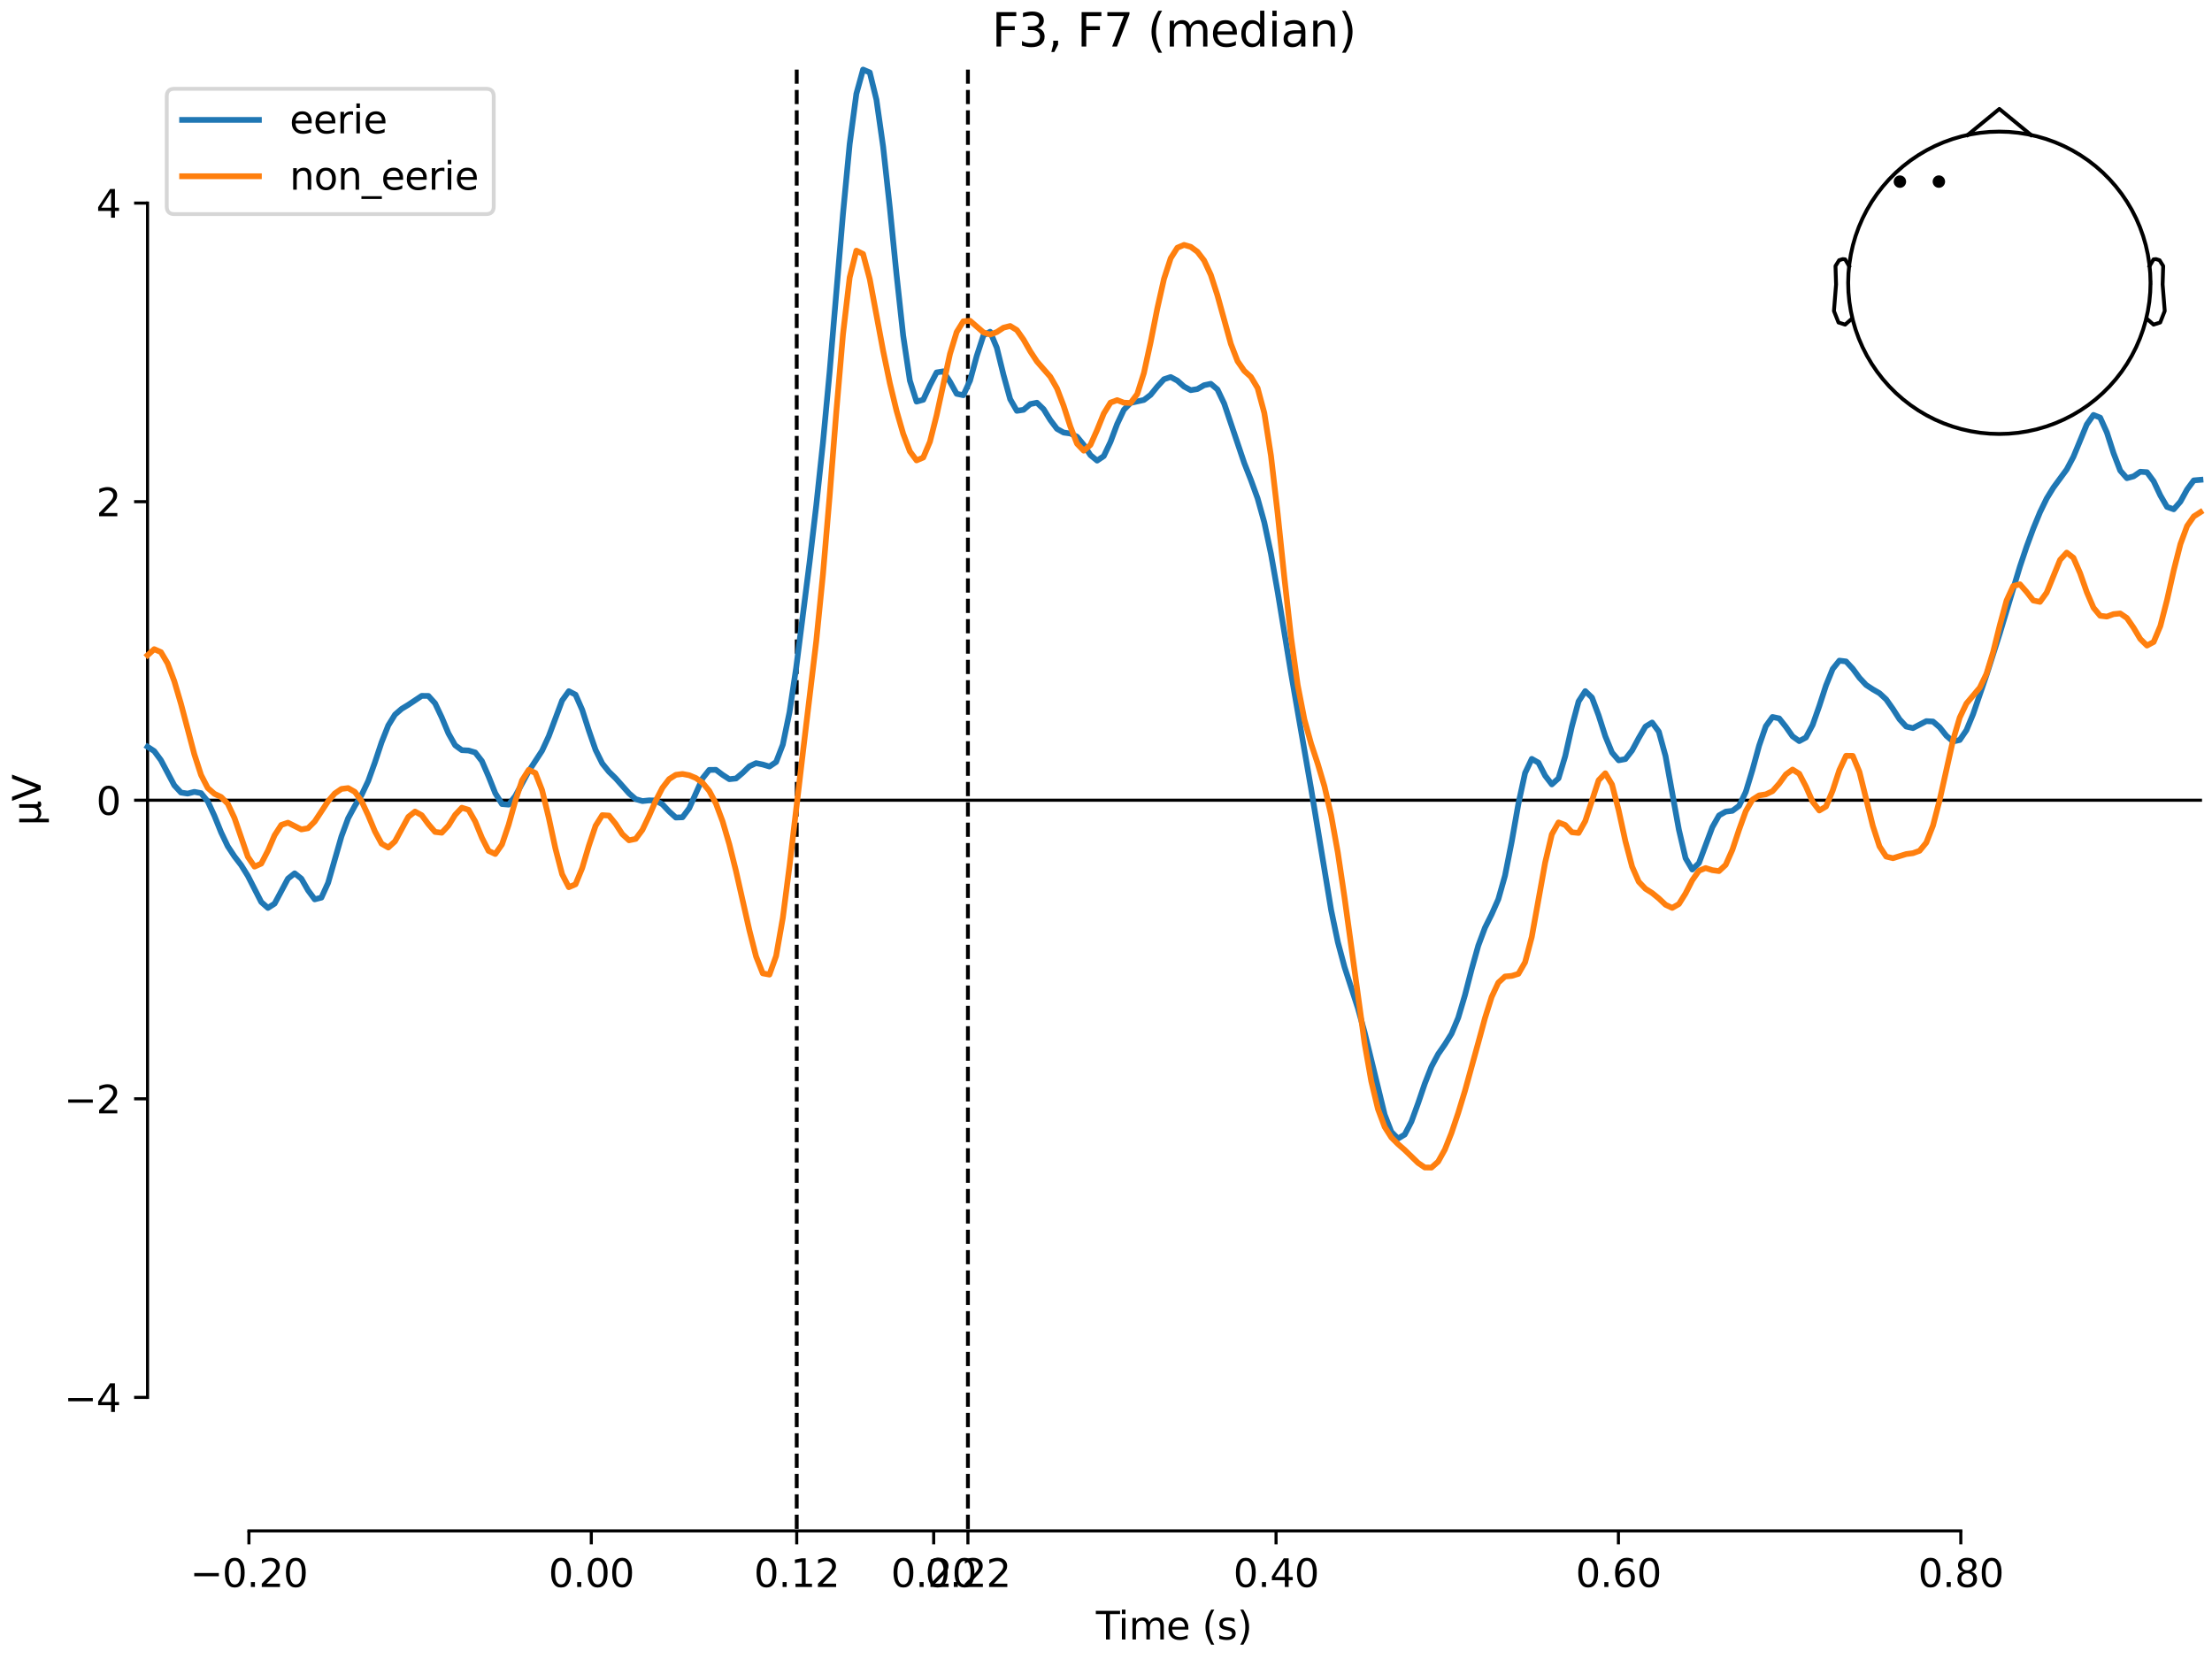 <?xml version="1.0" encoding="utf-8" standalone="no"?>
<!DOCTYPE svg PUBLIC "-//W3C//DTD SVG 1.1//EN"
  "http://www.w3.org/Graphics/SVG/1.1/DTD/svg11.dtd">
<svg xmlns:xlink="http://www.w3.org/1999/xlink" width="576pt" height="432pt" viewBox="0 0 576 432" xmlns="http://www.w3.org/2000/svg" version="1.1">
 <defs>
  <style type="text/css">*{stroke-linejoin: round; stroke-linecap: butt}</style>
 </defs>
 <g id="figure_1">
  <g id="patch_1">
   <path d="M 0 432 
L 576 432 
L 576 0 
L 0 0 
z
" style="fill: #ffffff"/>
  </g>
  <g id="axes_1">
   <g id="patch_2">
    <path d="M 38.421 398.644 
L 573 398.644 
L 573 18.118 
L 38.421 18.118 
L 38.421 398.644 
z
" style="fill: none; opacity: 0"/>
   </g>
   <g id="patch_3">
    <path d="M 38.421 363.874 
L 38.421 52.888 
" style="fill: none; stroke: #000000; stroke-width: 0.8; stroke-linejoin: miter; stroke-linecap: square"/>
   </g>
   <g id="LineCollection_1">
    <path d="M 207.466 18.118 
L 207.466 398.644 
" clip-path="url(#p4d7259a2be)" style="fill: none; stroke-dasharray: 3.7,1.6; stroke-dashoffset: 0; stroke: #000000"/>
    <path d="M 252.043 18.118 
L 252.043 398.644 
" clip-path="url(#p4d7259a2be)" style="fill: none; stroke-dasharray: 3.7,1.6; stroke-dashoffset: 0; stroke: #000000"/>
   </g>
   <g id="matplotlib.axis_1">
    <g id="xtick_1">
     <g id="line2d_1">
      <defs>
       <path id="m160a7a4c8b" d="M 0 0 
L 0 3.5 
" style="stroke: #000000; stroke-width: 0.8"/>
      </defs>
      <g>
       <use xlink:href="#m160a7a4c8b" x="64.819" y="398.644" style="stroke: #000000; stroke-width: 0.8"/>
      </g>
     </g>
     <g id="text_1">
      <!-- −0.20 -->
      <g transform="translate(49.496 413.242) scale(0.1 -0.1)">
       <defs>
        <path id="DejaVuSans-2212" d="M 678 2272 
L 4684 2272 
L 4684 1741 
L 678 1741 
L 678 2272 
z
" transform="scale(0.016)"/>
        <path id="DejaVuSans-30" d="M 2034 4250 
Q 1547 4250 1301 3770 
Q 1056 3291 1056 2328 
Q 1056 1369 1301 889 
Q 1547 409 2034 409 
Q 2525 409 2770 889 
Q 3016 1369 3016 2328 
Q 3016 3291 2770 3770 
Q 2525 4250 2034 4250 
z
M 2034 4750 
Q 2819 4750 3233 4129 
Q 3647 3509 3647 2328 
Q 3647 1150 3233 529 
Q 2819 -91 2034 -91 
Q 1250 -91 836 529 
Q 422 1150 422 2328 
Q 422 3509 836 4129 
Q 1250 4750 2034 4750 
z
" transform="scale(0.016)"/>
        <path id="DejaVuSans-2e" d="M 684 794 
L 1344 794 
L 1344 0 
L 684 0 
L 684 794 
z
" transform="scale(0.016)"/>
        <path id="DejaVuSans-32" d="M 1228 531 
L 3431 531 
L 3431 0 
L 469 0 
L 469 531 
Q 828 903 1448 1529 
Q 2069 2156 2228 2338 
Q 2531 2678 2651 2914 
Q 2772 3150 2772 3378 
Q 2772 3750 2511 3984 
Q 2250 4219 1831 4219 
Q 1534 4219 1204 4116 
Q 875 4013 500 3803 
L 500 4441 
Q 881 4594 1212 4672 
Q 1544 4750 1819 4750 
Q 2544 4750 2975 4387 
Q 3406 4025 3406 3419 
Q 3406 3131 3298 2873 
Q 3191 2616 2906 2266 
Q 2828 2175 2409 1742 
Q 1991 1309 1228 531 
z
" transform="scale(0.016)"/>
       </defs>
       <use xlink:href="#DejaVuSans-2212"/>
       <use xlink:href="#DejaVuSans-30" transform="translate(83.789 0)"/>
       <use xlink:href="#DejaVuSans-2e" transform="translate(147.412 0)"/>
       <use xlink:href="#DejaVuSans-32" transform="translate(179.199 0)"/>
       <use xlink:href="#DejaVuSans-30" transform="translate(242.822 0)"/>
      </g>
     </g>
    </g>
    <g id="xtick_2">
     <g id="line2d_2">
      <g>
       <use xlink:href="#m160a7a4c8b" x="153.973" y="398.644" style="stroke: #000000; stroke-width: 0.8"/>
      </g>
     </g>
     <g id="text_2">
      <!-- 0.00 -->
      <g transform="translate(142.84 413.242) scale(0.1 -0.1)">
       <use xlink:href="#DejaVuSans-30"/>
       <use xlink:href="#DejaVuSans-2e" transform="translate(63.623 0)"/>
       <use xlink:href="#DejaVuSans-30" transform="translate(95.41 0)"/>
       <use xlink:href="#DejaVuSans-30" transform="translate(159.033 0)"/>
      </g>
     </g>
    </g>
    <g id="xtick_3">
     <g id="line2d_3">
      <g>
       <use xlink:href="#m160a7a4c8b" x="207.466" y="398.644" style="stroke: #000000; stroke-width: 0.8"/>
      </g>
     </g>
     <g id="text_3">
      <!-- 0.12 -->
      <g transform="translate(196.333 413.242) scale(0.1 -0.1)">
       <defs>
        <path id="DejaVuSans-31" d="M 794 531 
L 1825 531 
L 1825 4091 
L 703 3866 
L 703 4441 
L 1819 4666 
L 2450 4666 
L 2450 531 
L 3481 531 
L 3481 0 
L 794 0 
L 794 531 
z
" transform="scale(0.016)"/>
       </defs>
       <use xlink:href="#DejaVuSans-30"/>
       <use xlink:href="#DejaVuSans-2e" transform="translate(63.623 0)"/>
       <use xlink:href="#DejaVuSans-31" transform="translate(95.41 0)"/>
       <use xlink:href="#DejaVuSans-32" transform="translate(159.033 0)"/>
      </g>
     </g>
    </g>
    <g id="xtick_4">
     <g id="line2d_4">
      <g>
       <use xlink:href="#m160a7a4c8b" x="243.128" y="398.644" style="stroke: #000000; stroke-width: 0.8"/>
      </g>
     </g>
     <g id="text_4">
      <!-- 0.20 -->
      <g transform="translate(231.995 413.242) scale(0.1 -0.1)">
       <use xlink:href="#DejaVuSans-30"/>
       <use xlink:href="#DejaVuSans-2e" transform="translate(63.623 0)"/>
       <use xlink:href="#DejaVuSans-32" transform="translate(95.41 0)"/>
       <use xlink:href="#DejaVuSans-30" transform="translate(159.033 0)"/>
      </g>
     </g>
    </g>
    <g id="xtick_5">
     <g id="line2d_5">
      <g>
       <use xlink:href="#m160a7a4c8b" x="252.043" y="398.644" style="stroke: #000000; stroke-width: 0.8"/>
      </g>
     </g>
     <g id="text_5">
      <!-- 0.22 -->
      <g transform="translate(240.91 413.242) scale(0.1 -0.1)">
       <use xlink:href="#DejaVuSans-30"/>
       <use xlink:href="#DejaVuSans-2e" transform="translate(63.623 0)"/>
       <use xlink:href="#DejaVuSans-32" transform="translate(95.41 0)"/>
       <use xlink:href="#DejaVuSans-32" transform="translate(159.033 0)"/>
      </g>
     </g>
    </g>
    <g id="xtick_6">
     <g id="line2d_6">
      <g>
       <use xlink:href="#m160a7a4c8b" x="332.282" y="398.644" style="stroke: #000000; stroke-width: 0.8"/>
      </g>
     </g>
     <g id="text_6">
      <!-- 0.40 -->
      <g transform="translate(321.15 413.242) scale(0.1 -0.1)">
       <defs>
        <path id="DejaVuSans-34" d="M 2419 4116 
L 825 1625 
L 2419 1625 
L 2419 4116 
z
M 2253 4666 
L 3047 4666 
L 3047 1625 
L 3713 1625 
L 3713 1100 
L 3047 1100 
L 3047 0 
L 2419 0 
L 2419 1100 
L 313 1100 
L 313 1709 
L 2253 4666 
z
" transform="scale(0.016)"/>
       </defs>
       <use xlink:href="#DejaVuSans-30"/>
       <use xlink:href="#DejaVuSans-2e" transform="translate(63.623 0)"/>
       <use xlink:href="#DejaVuSans-34" transform="translate(95.41 0)"/>
       <use xlink:href="#DejaVuSans-30" transform="translate(159.033 0)"/>
      </g>
     </g>
    </g>
    <g id="xtick_7">
     <g id="line2d_7">
      <g>
       <use xlink:href="#m160a7a4c8b" x="421.437" y="398.644" style="stroke: #000000; stroke-width: 0.8"/>
      </g>
     </g>
     <g id="text_7">
      <!-- 0.60 -->
      <g transform="translate(410.304 413.242) scale(0.1 -0.1)">
       <defs>
        <path id="DejaVuSans-36" d="M 2113 2584 
Q 1688 2584 1439 2293 
Q 1191 2003 1191 1497 
Q 1191 994 1439 701 
Q 1688 409 2113 409 
Q 2538 409 2786 701 
Q 3034 994 3034 1497 
Q 3034 2003 2786 2293 
Q 2538 2584 2113 2584 
z
M 3366 4563 
L 3366 3988 
Q 3128 4100 2886 4159 
Q 2644 4219 2406 4219 
Q 1781 4219 1451 3797 
Q 1122 3375 1075 2522 
Q 1259 2794 1537 2939 
Q 1816 3084 2150 3084 
Q 2853 3084 3261 2657 
Q 3669 2231 3669 1497 
Q 3669 778 3244 343 
Q 2819 -91 2113 -91 
Q 1303 -91 875 529 
Q 447 1150 447 2328 
Q 447 3434 972 4092 
Q 1497 4750 2381 4750 
Q 2619 4750 2861 4703 
Q 3103 4656 3366 4563 
z
" transform="scale(0.016)"/>
       </defs>
       <use xlink:href="#DejaVuSans-30"/>
       <use xlink:href="#DejaVuSans-2e" transform="translate(63.623 0)"/>
       <use xlink:href="#DejaVuSans-36" transform="translate(95.41 0)"/>
       <use xlink:href="#DejaVuSans-30" transform="translate(159.033 0)"/>
      </g>
     </g>
    </g>
    <g id="xtick_8">
     <g id="line2d_8">
      <g>
       <use xlink:href="#m160a7a4c8b" x="510.592" y="398.644" style="stroke: #000000; stroke-width: 0.8"/>
      </g>
     </g>
     <g id="text_8">
      <!-- 0.80 -->
      <g transform="translate(499.459 413.242) scale(0.1 -0.1)">
       <defs>
        <path id="DejaVuSans-38" d="M 2034 2216 
Q 1584 2216 1326 1975 
Q 1069 1734 1069 1313 
Q 1069 891 1326 650 
Q 1584 409 2034 409 
Q 2484 409 2743 651 
Q 3003 894 3003 1313 
Q 3003 1734 2745 1975 
Q 2488 2216 2034 2216 
z
M 1403 2484 
Q 997 2584 770 2862 
Q 544 3141 544 3541 
Q 544 4100 942 4425 
Q 1341 4750 2034 4750 
Q 2731 4750 3128 4425 
Q 3525 4100 3525 3541 
Q 3525 3141 3298 2862 
Q 3072 2584 2669 2484 
Q 3125 2378 3379 2068 
Q 3634 1759 3634 1313 
Q 3634 634 3220 271 
Q 2806 -91 2034 -91 
Q 1263 -91 848 271 
Q 434 634 434 1313 
Q 434 1759 690 2068 
Q 947 2378 1403 2484 
z
M 1172 3481 
Q 1172 3119 1398 2916 
Q 1625 2713 2034 2713 
Q 2441 2713 2670 2916 
Q 2900 3119 2900 3481 
Q 2900 3844 2670 4047 
Q 2441 4250 2034 4250 
Q 1625 4250 1398 4047 
Q 1172 3844 1172 3481 
z
" transform="scale(0.016)"/>
       </defs>
       <use xlink:href="#DejaVuSans-30"/>
       <use xlink:href="#DejaVuSans-2e" transform="translate(63.623 0)"/>
       <use xlink:href="#DejaVuSans-38" transform="translate(95.41 0)"/>
       <use xlink:href="#DejaVuSans-30" transform="translate(159.033 0)"/>
      </g>
     </g>
    </g>
    <g id="text_9">
     <!-- Time (s) -->
     <g transform="translate(285.381 426.92) scale(0.1 -0.1)">
      <defs>
       <path id="DejaVuSans-54" d="M -19 4666 
L 3928 4666 
L 3928 4134 
L 2272 4134 
L 2272 0 
L 1638 0 
L 1638 4134 
L -19 4134 
L -19 4666 
z
" transform="scale(0.016)"/>
       <path id="DejaVuSans-69" d="M 603 3500 
L 1178 3500 
L 1178 0 
L 603 0 
L 603 3500 
z
M 603 4863 
L 1178 4863 
L 1178 4134 
L 603 4134 
L 603 4863 
z
" transform="scale(0.016)"/>
       <path id="DejaVuSans-6d" d="M 3328 2828 
Q 3544 3216 3844 3400 
Q 4144 3584 4550 3584 
Q 5097 3584 5394 3201 
Q 5691 2819 5691 2113 
L 5691 0 
L 5113 0 
L 5113 2094 
Q 5113 2597 4934 2840 
Q 4756 3084 4391 3084 
Q 3944 3084 3684 2787 
Q 3425 2491 3425 1978 
L 3425 0 
L 2847 0 
L 2847 2094 
Q 2847 2600 2669 2842 
Q 2491 3084 2119 3084 
Q 1678 3084 1418 2786 
Q 1159 2488 1159 1978 
L 1159 0 
L 581 0 
L 581 3500 
L 1159 3500 
L 1159 2956 
Q 1356 3278 1631 3431 
Q 1906 3584 2284 3584 
Q 2666 3584 2933 3390 
Q 3200 3197 3328 2828 
z
" transform="scale(0.016)"/>
       <path id="DejaVuSans-65" d="M 3597 1894 
L 3597 1613 
L 953 1613 
Q 991 1019 1311 708 
Q 1631 397 2203 397 
Q 2534 397 2845 478 
Q 3156 559 3463 722 
L 3463 178 
Q 3153 47 2828 -22 
Q 2503 -91 2169 -91 
Q 1331 -91 842 396 
Q 353 884 353 1716 
Q 353 2575 817 3079 
Q 1281 3584 2069 3584 
Q 2775 3584 3186 3129 
Q 3597 2675 3597 1894 
z
M 3022 2063 
Q 3016 2534 2758 2815 
Q 2500 3097 2075 3097 
Q 1594 3097 1305 2825 
Q 1016 2553 972 2059 
L 3022 2063 
z
" transform="scale(0.016)"/>
       <path id="DejaVuSans-20" transform="scale(0.016)"/>
       <path id="DejaVuSans-28" d="M 1984 4856 
Q 1566 4138 1362 3434 
Q 1159 2731 1159 2009 
Q 1159 1288 1364 580 
Q 1569 -128 1984 -844 
L 1484 -844 
Q 1016 -109 783 600 
Q 550 1309 550 2009 
Q 550 2706 781 3412 
Q 1013 4119 1484 4856 
L 1984 4856 
z
" transform="scale(0.016)"/>
       <path id="DejaVuSans-73" d="M 2834 3397 
L 2834 2853 
Q 2591 2978 2328 3040 
Q 2066 3103 1784 3103 
Q 1356 3103 1142 2972 
Q 928 2841 928 2578 
Q 928 2378 1081 2264 
Q 1234 2150 1697 2047 
L 1894 2003 
Q 2506 1872 2764 1633 
Q 3022 1394 3022 966 
Q 3022 478 2636 193 
Q 2250 -91 1575 -91 
Q 1294 -91 989 -36 
Q 684 19 347 128 
L 347 722 
Q 666 556 975 473 
Q 1284 391 1588 391 
Q 1994 391 2212 530 
Q 2431 669 2431 922 
Q 2431 1156 2273 1281 
Q 2116 1406 1581 1522 
L 1381 1569 
Q 847 1681 609 1914 
Q 372 2147 372 2553 
Q 372 3047 722 3315 
Q 1072 3584 1716 3584 
Q 2034 3584 2315 3537 
Q 2597 3491 2834 3397 
z
" transform="scale(0.016)"/>
       <path id="DejaVuSans-29" d="M 513 4856 
L 1013 4856 
Q 1481 4119 1714 3412 
Q 1947 2706 1947 2009 
Q 1947 1309 1714 600 
Q 1481 -109 1013 -844 
L 513 -844 
Q 928 -128 1133 580 
Q 1338 1288 1338 2009 
Q 1338 2731 1133 3434 
Q 928 4138 513 4856 
z
" transform="scale(0.016)"/>
      </defs>
      <use xlink:href="#DejaVuSans-54"/>
      <use xlink:href="#DejaVuSans-69" transform="translate(57.959 0)"/>
      <use xlink:href="#DejaVuSans-6d" transform="translate(85.742 0)"/>
      <use xlink:href="#DejaVuSans-65" transform="translate(183.154 0)"/>
      <use xlink:href="#DejaVuSans-20" transform="translate(244.678 0)"/>
      <use xlink:href="#DejaVuSans-28" transform="translate(276.465 0)"/>
      <use xlink:href="#DejaVuSans-73" transform="translate(315.479 0)"/>
      <use xlink:href="#DejaVuSans-29" transform="translate(367.578 0)"/>
     </g>
    </g>
   </g>
   <g id="matplotlib.axis_2">
    <g id="ytick_1">
     <g id="line2d_9">
      <defs>
       <path id="m12565f9a6a" d="M 0 0 
L -3.5 0 
" style="stroke: #000000; stroke-width: 0.8"/>
      </defs>
      <g>
       <use xlink:href="#m12565f9a6a" x="38.421" y="363.874" style="stroke: #000000; stroke-width: 0.8"/>
      </g>
     </g>
     <g id="text_10">
      <!-- −4 -->
      <g transform="translate(16.678 367.673) scale(0.1 -0.1)">
       <use xlink:href="#DejaVuSans-2212"/>
       <use xlink:href="#DejaVuSans-34" transform="translate(83.789 0)"/>
      </g>
     </g>
    </g>
    <g id="ytick_2">
     <g id="line2d_10">
      <g>
       <use xlink:href="#m12565f9a6a" x="38.421" y="286.127" style="stroke: #000000; stroke-width: 0.8"/>
      </g>
     </g>
     <g id="text_11">
      <!-- −2 -->
      <g transform="translate(16.678 289.927) scale(0.1 -0.1)">
       <use xlink:href="#DejaVuSans-2212"/>
       <use xlink:href="#DejaVuSans-32" transform="translate(83.789 0)"/>
      </g>
     </g>
    </g>
    <g id="ytick_3">
     <g id="line2d_11">
      <g>
       <use xlink:href="#m12565f9a6a" x="38.421" y="208.381" style="stroke: #000000; stroke-width: 0.8"/>
      </g>
     </g>
     <g id="text_12">
      <!-- 0 -->
      <g transform="translate(25.058 212.18) scale(0.1 -0.1)">
       <use xlink:href="#DejaVuSans-30"/>
      </g>
     </g>
    </g>
    <g id="ytick_4">
     <g id="line2d_12">
      <g>
       <use xlink:href="#m12565f9a6a" x="38.421" y="130.635" style="stroke: #000000; stroke-width: 0.8"/>
      </g>
     </g>
     <g id="text_13">
      <!-- 2 -->
      <g transform="translate(25.058 134.434) scale(0.1 -0.1)">
       <use xlink:href="#DejaVuSans-32"/>
      </g>
     </g>
    </g>
    <g id="ytick_5">
     <g id="line2d_13">
      <g>
       <use xlink:href="#m12565f9a6a" x="38.421" y="52.888" style="stroke: #000000; stroke-width: 0.8"/>
      </g>
     </g>
     <g id="text_14">
      <!-- 4 -->
      <g transform="translate(25.058 56.687) scale(0.1 -0.1)">
       <use xlink:href="#DejaVuSans-34"/>
      </g>
     </g>
    </g>
    <g id="text_15">
     <!-- µV -->
     <g transform="translate(10.599 214.982) rotate(-90) scale(0.1 -0.1)">
      <defs>
       <path id="DejaVuSans-b5" d="M 544 -1331 
L 544 3500 
L 1119 3500 
L 1119 1325 
Q 1119 872 1334 640 
Q 1550 409 1972 409 
Q 2434 409 2667 671 
Q 2900 934 2900 1459 
L 2900 3500 
L 3475 3500 
L 3475 806 
Q 3475 619 3529 530 
Q 3584 441 3700 441 
Q 3728 441 3778 458 
Q 3828 475 3916 513 
L 3916 50 
Q 3788 -22 3673 -56 
Q 3559 -91 3450 -91 
Q 3234 -91 3106 31 
Q 2978 153 2931 403 
Q 2775 156 2548 32 
Q 2322 -91 2016 -91 
Q 1697 -91 1473 31 
Q 1250 153 1119 397 
L 1119 -1331 
L 544 -1331 
z
" transform="scale(0.016)"/>
       <path id="DejaVuSans-56" d="M 1831 0 
L 50 4666 
L 709 4666 
L 2188 738 
L 3669 4666 
L 4325 4666 
L 2547 0 
L 1831 0 
z
" transform="scale(0.016)"/>
      </defs>
      <use xlink:href="#DejaVuSans-b5"/>
      <use xlink:href="#DejaVuSans-56" transform="translate(63.623 0)"/>
     </g>
    </g>
   </g>
   <g id="patch_4">
    <path d="M 64.819 398.644 
L 510.592 398.644 
" style="fill: none; stroke: #000000; stroke-width: 0.8; stroke-linejoin: miter; stroke-linecap: square"/>
   </g>
   <g id="patch_5">
    <path d="M 38.421 208.381 
L 573 208.381 
" style="fill: none; stroke: #000000; stroke-width: 0.8; stroke-linejoin: miter; stroke-linecap: square"/>
   </g>
   <g id="text_16">
    <!-- F3, F7 (median) -->
    <g transform="translate(258.279 12.118) scale(0.12 -0.12)">
     <defs>
      <path id="DejaVuSans-46" d="M 628 4666 
L 3309 4666 
L 3309 4134 
L 1259 4134 
L 1259 2759 
L 3109 2759 
L 3109 2228 
L 1259 2228 
L 1259 0 
L 628 0 
L 628 4666 
z
" transform="scale(0.016)"/>
      <path id="DejaVuSans-33" d="M 2597 2516 
Q 3050 2419 3304 2112 
Q 3559 1806 3559 1356 
Q 3559 666 3084 287 
Q 2609 -91 1734 -91 
Q 1441 -91 1130 -33 
Q 819 25 488 141 
L 488 750 
Q 750 597 1062 519 
Q 1375 441 1716 441 
Q 2309 441 2620 675 
Q 2931 909 2931 1356 
Q 2931 1769 2642 2001 
Q 2353 2234 1838 2234 
L 1294 2234 
L 1294 2753 
L 1863 2753 
Q 2328 2753 2575 2939 
Q 2822 3125 2822 3475 
Q 2822 3834 2567 4026 
Q 2313 4219 1838 4219 
Q 1578 4219 1281 4162 
Q 984 4106 628 3988 
L 628 4550 
Q 988 4650 1302 4700 
Q 1616 4750 1894 4750 
Q 2613 4750 3031 4423 
Q 3450 4097 3450 3541 
Q 3450 3153 3228 2886 
Q 3006 2619 2597 2516 
z
" transform="scale(0.016)"/>
      <path id="DejaVuSans-2c" d="M 750 794 
L 1409 794 
L 1409 256 
L 897 -744 
L 494 -744 
L 750 256 
L 750 794 
z
" transform="scale(0.016)"/>
      <path id="DejaVuSans-37" d="M 525 4666 
L 3525 4666 
L 3525 4397 
L 1831 0 
L 1172 0 
L 2766 4134 
L 525 4134 
L 525 4666 
z
" transform="scale(0.016)"/>
      <path id="DejaVuSans-64" d="M 2906 2969 
L 2906 4863 
L 3481 4863 
L 3481 0 
L 2906 0 
L 2906 525 
Q 2725 213 2448 61 
Q 2172 -91 1784 -91 
Q 1150 -91 751 415 
Q 353 922 353 1747 
Q 353 2572 751 3078 
Q 1150 3584 1784 3584 
Q 2172 3584 2448 3432 
Q 2725 3281 2906 2969 
z
M 947 1747 
Q 947 1113 1208 752 
Q 1469 391 1925 391 
Q 2381 391 2643 752 
Q 2906 1113 2906 1747 
Q 2906 2381 2643 2742 
Q 2381 3103 1925 3103 
Q 1469 3103 1208 2742 
Q 947 2381 947 1747 
z
" transform="scale(0.016)"/>
      <path id="DejaVuSans-61" d="M 2194 1759 
Q 1497 1759 1228 1600 
Q 959 1441 959 1056 
Q 959 750 1161 570 
Q 1363 391 1709 391 
Q 2188 391 2477 730 
Q 2766 1069 2766 1631 
L 2766 1759 
L 2194 1759 
z
M 3341 1997 
L 3341 0 
L 2766 0 
L 2766 531 
Q 2569 213 2275 61 
Q 1981 -91 1556 -91 
Q 1019 -91 701 211 
Q 384 513 384 1019 
Q 384 1609 779 1909 
Q 1175 2209 1959 2209 
L 2766 2209 
L 2766 2266 
Q 2766 2663 2505 2880 
Q 2244 3097 1772 3097 
Q 1472 3097 1187 3025 
Q 903 2953 641 2809 
L 641 3341 
Q 956 3463 1253 3523 
Q 1550 3584 1831 3584 
Q 2591 3584 2966 3190 
Q 3341 2797 3341 1997 
z
" transform="scale(0.016)"/>
      <path id="DejaVuSans-6e" d="M 3513 2113 
L 3513 0 
L 2938 0 
L 2938 2094 
Q 2938 2591 2744 2837 
Q 2550 3084 2163 3084 
Q 1697 3084 1428 2787 
Q 1159 2491 1159 1978 
L 1159 0 
L 581 0 
L 581 3500 
L 1159 3500 
L 1159 2956 
Q 1366 3272 1645 3428 
Q 1925 3584 2291 3584 
Q 2894 3584 3203 3211 
Q 3513 2838 3513 2113 
z
" transform="scale(0.016)"/>
     </defs>
     <use xlink:href="#DejaVuSans-46"/>
     <use xlink:href="#DejaVuSans-33" transform="translate(57.52 0)"/>
     <use xlink:href="#DejaVuSans-2c" transform="translate(121.143 0)"/>
     <use xlink:href="#DejaVuSans-20" transform="translate(152.93 0)"/>
     <use xlink:href="#DejaVuSans-46" transform="translate(184.717 0)"/>
     <use xlink:href="#DejaVuSans-37" transform="translate(242.236 0)"/>
     <use xlink:href="#DejaVuSans-20" transform="translate(305.859 0)"/>
     <use xlink:href="#DejaVuSans-28" transform="translate(337.646 0)"/>
     <use xlink:href="#DejaVuSans-6d" transform="translate(376.66 0)"/>
     <use xlink:href="#DejaVuSans-65" transform="translate(474.072 0)"/>
     <use xlink:href="#DejaVuSans-64" transform="translate(535.596 0)"/>
     <use xlink:href="#DejaVuSans-69" transform="translate(599.072 0)"/>
     <use xlink:href="#DejaVuSans-61" transform="translate(626.855 0)"/>
     <use xlink:href="#DejaVuSans-6e" transform="translate(688.135 0)"/>
     <use xlink:href="#DejaVuSans-29" transform="translate(751.514 0)"/>
    </g>
   </g>
   <g id="legend_1">
    <g id="patch_6">
     <path d="M 45.421 55.753 
L 126.563 55.753 
Q 128.563 55.753 128.563 53.753 
L 128.563 25.118 
Q 128.563 23.118 126.563 23.118 
L 45.421 23.118 
Q 43.421 23.118 43.421 25.118 
L 43.421 53.753 
Q 43.421 55.753 45.421 55.753 
z
" style="fill: #ffffff; opacity: 0.8; stroke: #cccccc; stroke-linejoin: miter"/>
    </g>
    <g id="line2d_14">
     <path d="M 47.421 31.217 
L 57.421 31.217 
L 67.421 31.217 
" style="fill: none; stroke: #1f77b4; stroke-width: 1.5; stroke-linecap: square"/>
    </g>
    <g id="text_17">
     <!-- eerie -->
     <g transform="translate(75.421 34.717) scale(0.1 -0.1)">
      <defs>
       <path id="DejaVuSans-72" d="M 2631 2963 
Q 2534 3019 2420 3045 
Q 2306 3072 2169 3072 
Q 1681 3072 1420 2755 
Q 1159 2438 1159 1844 
L 1159 0 
L 581 0 
L 581 3500 
L 1159 3500 
L 1159 2956 
Q 1341 3275 1631 3429 
Q 1922 3584 2338 3584 
Q 2397 3584 2469 3576 
Q 2541 3569 2628 3553 
L 2631 2963 
z
" transform="scale(0.016)"/>
      </defs>
      <use xlink:href="#DejaVuSans-65"/>
      <use xlink:href="#DejaVuSans-65" transform="translate(61.523 0)"/>
      <use xlink:href="#DejaVuSans-72" transform="translate(123.047 0)"/>
      <use xlink:href="#DejaVuSans-69" transform="translate(164.16 0)"/>
      <use xlink:href="#DejaVuSans-65" transform="translate(191.943 0)"/>
     </g>
    </g>
    <g id="line2d_15">
     <path d="M 47.421 45.895 
L 57.421 45.895 
L 67.421 45.895 
" style="fill: none; stroke: #ff7f0e; stroke-width: 1.5; stroke-linecap: square"/>
    </g>
    <g id="text_18">
     <!-- non_eerie -->
     <g transform="translate(75.421 49.395) scale(0.1 -0.1)">
      <defs>
       <path id="DejaVuSans-6f" d="M 1959 3097 
Q 1497 3097 1228 2736 
Q 959 2375 959 1747 
Q 959 1119 1226 758 
Q 1494 397 1959 397 
Q 2419 397 2687 759 
Q 2956 1122 2956 1747 
Q 2956 2369 2687 2733 
Q 2419 3097 1959 3097 
z
M 1959 3584 
Q 2709 3584 3137 3096 
Q 3566 2609 3566 1747 
Q 3566 888 3137 398 
Q 2709 -91 1959 -91 
Q 1206 -91 779 398 
Q 353 888 353 1747 
Q 353 2609 779 3096 
Q 1206 3584 1959 3584 
z
" transform="scale(0.016)"/>
       <path id="DejaVuSans-5f" d="M 3263 -1063 
L 3263 -1509 
L -63 -1509 
L -63 -1063 
L 3263 -1063 
z
" transform="scale(0.016)"/>
      </defs>
      <use xlink:href="#DejaVuSans-6e"/>
      <use xlink:href="#DejaVuSans-6f" transform="translate(63.379 0)"/>
      <use xlink:href="#DejaVuSans-6e" transform="translate(124.561 0)"/>
      <use xlink:href="#DejaVuSans-5f" transform="translate(187.939 0)"/>
      <use xlink:href="#DejaVuSans-65" transform="translate(237.939 0)"/>
      <use xlink:href="#DejaVuSans-65" transform="translate(299.463 0)"/>
      <use xlink:href="#DejaVuSans-72" transform="translate(360.986 0)"/>
      <use xlink:href="#DejaVuSans-69" transform="translate(402.1 0)"/>
      <use xlink:href="#DejaVuSans-65" transform="translate(429.883 0)"/>
     </g>
    </g>
   </g>
   <g id="line2d_16">
    <path d="M 38.421 194.45 
L 40.162 195.588 
L 41.903 197.941 
L 45.386 204.501 
L 47.127 206.381 
L 48.868 206.646 
L 50.61 206.198 
L 52.351 206.533 
L 54.092 208.662 
L 55.834 212.439 
L 57.575 216.743 
L 59.316 220.382 
L 61.057 223.015 
L 62.799 225.282 
L 64.54 228.073 
L 68.023 234.88 
L 69.764 236.424 
L 71.505 235.31 
L 74.988 228.791 
L 76.729 227.412 
L 78.47 228.793 
L 80.212 231.837 
L 81.953 234.189 
L 83.694 233.739 
L 85.436 229.899 
L 88.918 217.778 
L 90.66 213.07 
L 92.401 209.857 
L 94.142 207.036 
L 95.883 203.37 
L 97.625 198.528 
L 99.366 193.287 
L 101.107 188.899 
L 102.849 186.087 
L 104.59 184.579 
L 106.331 183.521 
L 109.814 181.203 
L 111.555 181.215 
L 113.296 183.144 
L 115.038 186.826 
L 116.779 190.986 
L 118.52 194.07 
L 120.262 195.337 
L 122.003 195.429 
L 123.744 195.939 
L 125.486 198.179 
L 127.227 202.18 
L 128.968 206.547 
L 130.709 209.371 
L 132.451 209.522 
L 134.192 207.272 
L 137.675 200.829 
L 141.157 195.482 
L 142.899 191.705 
L 146.381 182.4 
L 148.122 179.985 
L 149.864 180.885 
L 151.605 184.841 
L 153.346 190.259 
L 155.088 195.272 
L 156.829 198.794 
L 158.57 200.963 
L 160.312 202.661 
L 163.794 206.588 
L 165.535 208.087 
L 167.277 208.596 
L 169.018 208.418 
L 170.759 208.446 
L 172.501 209.449 
L 174.242 211.304 
L 175.983 212.885 
L 177.725 212.816 
L 179.466 210.465 
L 182.948 202.674 
L 184.69 200.481 
L 186.431 200.463 
L 188.172 201.771 
L 189.914 202.896 
L 191.655 202.716 
L 193.396 201.251 
L 195.138 199.54 
L 196.879 198.719 
L 198.62 199.076 
L 200.361 199.599 
L 202.103 198.421 
L 203.844 193.898 
L 205.585 185.465 
L 207.327 173.866 
L 210.809 146.419 
L 212.551 131.627 
L 214.292 115.337 
L 216.033 96.802 
L 219.516 55.639 
L 221.257 37.465 
L 222.998 24.423 
L 224.74 18.118 
L 226.481 18.863 
L 228.222 25.95 
L 229.964 38.196 
L 231.705 54.058 
L 233.446 71.397 
L 235.187 87.408 
L 236.929 99.107 
L 238.67 104.577 
L 240.411 104.102 
L 242.153 100.327 
L 243.894 96.981 
L 245.635 96.692 
L 247.377 99.404 
L 249.118 102.545 
L 250.859 102.905 
L 252.6 99.096 
L 254.342 92.69 
L 256.083 87.342 
L 257.824 86.384 
L 259.566 90.55 
L 261.307 97.612 
L 263.048 103.944 
L 264.79 106.979 
L 266.531 106.713 
L 268.272 105.22 
L 270.013 104.864 
L 271.755 106.558 
L 273.496 109.366 
L 275.237 111.671 
L 276.979 112.639 
L 278.72 112.881 
L 280.461 113.73 
L 282.203 115.854 
L 283.944 118.51 
L 285.685 119.944 
L 287.427 118.763 
L 289.168 115.074 
L 290.909 110.415 
L 292.65 106.71 
L 294.392 104.911 
L 297.874 104.149 
L 299.616 102.82 
L 301.357 100.658 
L 303.098 98.756 
L 304.84 98.181 
L 306.581 99.114 
L 308.322 100.662 
L 310.063 101.596 
L 311.805 101.311 
L 313.546 100.311 
L 315.287 99.94 
L 317.029 101.414 
L 318.77 105.075 
L 323.994 120.561 
L 325.735 124.981 
L 327.476 129.779 
L 329.218 136.021 
L 330.959 144.229 
L 332.7 154.118 
L 336.183 175.292 
L 341.407 205.356 
L 346.631 237.011 
L 348.372 245.333 
L 350.113 251.815 
L 353.596 262.53 
L 355.337 268.817 
L 360.561 290.244 
L 362.302 294.73 
L 364.044 296.481 
L 365.785 295.436 
L 367.526 292.072 
L 369.268 287.293 
L 371.009 282.185 
L 372.75 277.761 
L 374.492 274.483 
L 376.233 271.97 
L 377.974 269.188 
L 379.715 265.031 
L 381.457 259.189 
L 383.198 252.452 
L 384.939 246.246 
L 386.681 241.581 
L 388.422 238.09 
L 390.163 234.153 
L 391.905 228 
L 393.646 219.173 
L 395.387 209.295 
L 397.128 201.285 
L 398.87 197.61 
L 400.611 198.595 
L 402.352 201.982 
L 404.094 204.251 
L 405.835 202.671 
L 407.576 196.911 
L 409.318 189.154 
L 411.059 182.657 
L 412.8 179.965 
L 414.541 181.631 
L 416.283 186.292 
L 418.024 191.725 
L 419.765 195.962 
L 421.507 197.984 
L 423.248 197.66 
L 424.989 195.426 
L 426.731 192.176 
L 428.472 189.2 
L 430.213 188.145 
L 431.954 190.515 
L 433.696 196.852 
L 437.178 216.042 
L 438.92 223.474 
L 440.661 226.425 
L 442.402 224.74 
L 445.885 215.406 
L 447.626 212.338 
L 449.367 211.345 
L 451.109 211.137 
L 452.85 209.843 
L 454.591 206.235 
L 456.333 200.5 
L 458.074 194.154 
L 459.815 189.108 
L 461.557 186.696 
L 463.298 187.073 
L 465.039 189.264 
L 466.78 191.737 
L 468.522 192.981 
L 470.263 192.045 
L 472.004 188.78 
L 473.746 183.836 
L 475.487 178.496 
L 477.228 174.198 
L 478.97 172.025 
L 480.711 172.239 
L 482.452 174.121 
L 484.193 176.492 
L 485.935 178.363 
L 487.676 179.503 
L 489.417 180.505 
L 491.159 182.114 
L 492.9 184.585 
L 494.641 187.304 
L 496.383 189.195 
L 498.124 189.595 
L 501.606 187.784 
L 503.348 187.881 
L 505.089 189.391 
L 506.83 191.593 
L 508.572 193.079 
L 510.313 192.695 
L 512.054 190.147 
L 513.796 185.951 
L 517.278 175.778 
L 520.761 164.868 
L 525.985 147.522 
L 527.726 142.342 
L 529.467 137.628 
L 531.209 133.396 
L 532.95 129.812 
L 534.691 126.98 
L 538.174 122.234 
L 539.915 118.946 
L 543.398 110.519 
L 545.139 108.051 
L 546.88 108.743 
L 548.622 112.605 
L 550.363 118.001 
L 552.104 122.541 
L 553.845 124.514 
L 555.587 124.039 
L 557.328 122.84 
L 559.069 122.963 
L 560.811 125.325 
L 562.552 129.007 
L 564.293 132.004 
L 566.035 132.613 
L 567.776 130.622 
L 569.517 127.447 
L 571.258 125.091 
L 573 124.943 
L 573 124.943 
" style="fill: none; stroke: #1f77b4; stroke-width: 1.5; stroke-linecap: square"/>
   </g>
   <g id="line2d_17">
    <path d="M 38.421 170.624 
L 40.162 169.043 
L 41.903 169.811 
L 43.644 172.736 
L 45.386 177.373 
L 47.127 183.286 
L 50.61 196.434 
L 52.351 201.793 
L 54.092 205.179 
L 55.834 206.706 
L 57.575 207.528 
L 59.316 209.29 
L 61.057 213.005 
L 64.54 223.109 
L 66.281 225.669 
L 68.023 224.891 
L 69.764 221.52 
L 71.505 217.505 
L 73.247 214.814 
L 74.988 214.228 
L 78.47 215.975 
L 80.212 215.669 
L 81.953 213.916 
L 85.436 208.637 
L 87.177 206.611 
L 88.918 205.432 
L 90.66 205.219 
L 92.401 206.198 
L 94.142 208.605 
L 95.883 212.323 
L 97.625 216.482 
L 99.366 219.695 
L 101.107 220.694 
L 102.849 219.1 
L 106.331 212.705 
L 108.073 211.333 
L 109.814 212.276 
L 111.555 214.617 
L 113.296 216.635 
L 115.038 216.841 
L 116.779 214.968 
L 118.52 212.186 
L 120.262 210.334 
L 122.003 210.864 
L 123.744 213.906 
L 125.486 218.148 
L 127.227 221.566 
L 128.968 222.373 
L 130.709 219.897 
L 132.451 214.759 
L 134.192 208.545 
L 135.933 203.221 
L 137.675 200.463 
L 139.416 201.288 
L 141.157 205.77 
L 142.899 212.941 
L 144.64 220.989 
L 146.381 227.652 
L 148.122 231.021 
L 149.864 230.273 
L 151.605 226.033 
L 153.346 220.195 
L 155.088 215.036 
L 156.829 212.265 
L 158.57 212.376 
L 160.312 214.543 
L 162.053 217.206 
L 163.794 218.81 
L 165.535 218.448 
L 167.277 216.11 
L 169.018 212.457 
L 170.759 208.497 
L 172.501 205.139 
L 174.242 202.872 
L 175.983 201.763 
L 177.725 201.538 
L 179.466 201.868 
L 181.207 202.595 
L 182.948 203.836 
L 184.69 205.95 
L 186.431 209.256 
L 188.172 213.903 
L 189.914 219.847 
L 191.655 226.827 
L 195.138 242.239 
L 196.879 249.054 
L 198.62 253.457 
L 200.361 253.782 
L 202.103 248.932 
L 203.844 239.018 
L 205.585 225.512 
L 209.068 195.972 
L 212.551 166.96 
L 214.292 149.617 
L 216.033 129.227 
L 217.774 107.254 
L 219.516 87.018 
L 221.257 72.236 
L 222.998 65.269 
L 224.74 66.136 
L 226.481 72.687 
L 229.964 91.346 
L 231.705 99.739 
L 233.446 106.917 
L 235.187 112.954 
L 236.929 117.534 
L 238.67 119.885 
L 240.411 119.145 
L 242.153 115.022 
L 243.894 108.127 
L 247.377 92.154 
L 249.118 86.463 
L 250.859 83.655 
L 252.6 83.532 
L 256.083 86.548 
L 257.824 87.117 
L 259.566 86.465 
L 261.307 85.333 
L 263.048 84.885 
L 264.79 85.953 
L 266.531 88.436 
L 268.272 91.469 
L 270.013 94.118 
L 273.496 98.105 
L 275.237 101.146 
L 276.979 105.702 
L 278.72 111.077 
L 280.461 115.542 
L 282.203 117.36 
L 283.944 115.872 
L 285.685 111.971 
L 287.427 107.666 
L 289.168 104.842 
L 290.909 104.194 
L 292.65 104.859 
L 294.392 104.935 
L 296.133 102.615 
L 297.874 97.127 
L 299.616 89.136 
L 301.357 80.344 
L 303.098 72.621 
L 304.84 67.258 
L 306.581 64.503 
L 308.322 63.772 
L 310.063 64.272 
L 311.805 65.553 
L 313.546 67.82 
L 315.287 71.563 
L 317.029 76.957 
L 320.511 89.537 
L 322.253 94.046 
L 323.994 96.555 
L 325.735 98.138 
L 327.476 101.042 
L 329.218 107.526 
L 330.959 118.679 
L 332.7 133.731 
L 334.442 150.38 
L 336.183 165.93 
L 337.924 178.424 
L 339.666 187.367 
L 341.407 193.656 
L 343.148 198.907 
L 344.889 204.757 
L 346.631 212.316 
L 348.372 222.022 
L 350.113 233.694 
L 355.337 271.676 
L 357.079 281.565 
L 358.82 288.793 
L 360.561 293.444 
L 362.302 296.183 
L 364.044 297.922 
L 365.785 299.441 
L 369.268 302.824 
L 371.009 304.005 
L 372.75 304.037 
L 374.492 302.487 
L 376.233 299.363 
L 377.974 294.99 
L 379.715 289.803 
L 381.457 284.104 
L 384.939 271.521 
L 386.681 265.128 
L 388.422 259.605 
L 390.163 255.871 
L 391.905 254.278 
L 393.646 254.12 
L 395.387 253.585 
L 397.128 250.575 
L 398.87 243.979 
L 402.352 224.624 
L 404.094 217.262 
L 405.835 214.163 
L 407.576 214.819 
L 409.318 216.714 
L 411.059 216.895 
L 412.8 213.81 
L 416.283 203.168 
L 418.024 201.361 
L 419.765 204.293 
L 421.507 211.05 
L 423.248 219.037 
L 424.989 225.641 
L 426.731 229.607 
L 428.472 231.427 
L 430.213 232.527 
L 431.954 233.944 
L 433.696 235.59 
L 435.437 236.417 
L 437.178 235.421 
L 438.92 232.636 
L 440.661 229.217 
L 442.402 226.736 
L 444.144 226.04 
L 445.885 226.592 
L 447.626 226.83 
L 449.367 225.206 
L 451.109 221.287 
L 452.85 216.052 
L 454.591 211.239 
L 456.333 208.226 
L 458.074 207.122 
L 459.815 206.847 
L 461.557 206.022 
L 463.298 204.051 
L 465.039 201.659 
L 466.78 200.39 
L 468.522 201.477 
L 470.263 204.825 
L 472.004 208.781 
L 473.746 211.048 
L 475.487 210.023 
L 477.228 205.856 
L 478.97 200.528 
L 480.711 196.806 
L 482.452 196.828 
L 484.193 201.001 
L 487.676 215.041 
L 489.417 220.395 
L 491.159 223.044 
L 492.9 223.474 
L 496.383 222.395 
L 498.124 222.165 
L 499.865 221.536 
L 501.606 219.419 
L 503.348 214.982 
L 505.089 208.287 
L 508.572 192.728 
L 510.313 186.843 
L 512.054 183.196 
L 515.537 179.057 
L 517.278 175.463 
L 519.019 169.748 
L 520.761 162.747 
L 522.502 156.386 
L 524.243 152.597 
L 525.985 152.147 
L 527.726 154.126 
L 529.467 156.366 
L 531.209 156.723 
L 532.95 154.308 
L 536.432 145.796 
L 538.174 143.898 
L 539.915 145.246 
L 541.656 149.253 
L 543.398 154.195 
L 545.139 158.247 
L 546.88 160.34 
L 548.622 160.553 
L 550.363 159.92 
L 552.104 159.743 
L 553.845 160.931 
L 555.587 163.478 
L 557.328 166.388 
L 559.069 168.102 
L 560.811 167.166 
L 562.552 162.997 
L 564.293 156.239 
L 566.035 148.509 
L 567.776 141.681 
L 569.517 136.968 
L 571.258 134.475 
L 573 133.361 
L 573 133.361 
" style="fill: none; stroke: #ff7f0e; stroke-width: 1.5; stroke-linecap: square"/>
   </g>
  </g>
  <g id="axes_2">
   <g id="PathCollection_1">
    <defs>
     <path id="C0_0_566712418a" d="M 0 1.118 
C 0.297 1.118 0.581 1 0.791 0.791 
C 1 0.581 1.118 0.297 1.118 -0 
C 1.118 -0.297 1 -0.581 0.791 -0.791 
C 0.581 -1 0.297 -1.118 0 -1.118 
C -0.297 -1.118 -0.581 -1 -0.791 -0.791 
C -1 -0.581 -1.118 -0.297 -1.118 0 
C -1.118 0.297 -1 0.581 -0.791 0.791 
C -0.581 1 -0.297 1.118 0 1.118 
z
"/>
    </defs>
    <g clip-path="url(#p28bb7bcc0e)">
     <use xlink:href="#C0_0_566712418a" x="494.731" y="47.3" style="stroke: #000000"/>
    </g>
    <g clip-path="url(#p28bb7bcc0e)">
     <use xlink:href="#C0_0_566712418a" x="504.878" y="47.288" style="stroke: #000000"/>
    </g>
   </g>
   <g id="matplotlib.axis_3"/>
   <g id="matplotlib.axis_4"/>
   <g id="line2d_18">
    <path d="M 559.993 73.637 
L 559.915 71.165 
L 559.682 68.703 
L 559.295 66.26 
L 558.756 63.846 
L 558.066 61.471 
L 557.228 59.145 
L 556.246 56.875 
L 555.123 54.671 
L 553.864 52.543 
L 552.474 50.497 
L 550.958 48.543 
L 549.323 46.688 
L 547.574 44.939 
L 545.719 43.304 
L 543.765 41.788 
L 541.719 40.398 
L 539.591 39.139 
L 537.387 38.016 
L 535.118 37.034 
L 532.791 36.196 
L 530.416 35.506 
L 528.002 34.967 
L 525.56 34.58 
L 523.097 34.347 
L 520.626 34.27 
L 518.154 34.347 
L 515.692 34.58 
L 513.249 34.967 
L 510.835 35.506 
L 508.461 36.196 
L 506.134 37.034 
L 503.864 38.016 
L 501.66 39.139 
L 499.532 40.398 
L 497.486 41.788 
L 495.532 43.304 
L 493.677 44.939 
L 491.928 46.688 
L 490.293 48.543 
L 488.777 50.497 
L 487.387 52.543 
L 486.128 54.671 
L 485.005 56.875 
L 484.023 59.145 
L 483.185 61.471 
L 482.495 63.846 
L 481.956 66.26 
L 481.569 68.703 
L 481.336 71.165 
L 481.259 73.637 
L 481.336 76.108 
L 481.569 78.571 
L 481.956 81.013 
L 482.495 83.427 
L 483.185 85.802 
L 484.023 88.128 
L 485.005 90.398 
L 486.128 92.602 
L 487.387 94.73 
L 488.777 96.776 
L 490.293 98.73 
L 491.928 100.585 
L 493.677 102.334 
L 495.532 103.969 
L 497.486 105.485 
L 499.532 106.875 
L 501.66 108.134 
L 503.864 109.257 
L 506.134 110.239 
L 508.461 111.077 
L 510.835 111.767 
L 513.249 112.306 
L 515.692 112.693 
L 518.154 112.926 
L 520.626 113.003 
L 523.097 112.926 
L 525.56 112.693 
L 528.002 112.306 
L 530.416 111.767 
L 532.791 111.077 
L 535.118 110.239 
L 537.387 109.257 
L 539.591 108.134 
L 541.719 106.875 
L 543.765 105.485 
L 545.719 103.969 
L 547.574 102.334 
L 549.323 100.585 
L 550.958 98.73 
L 552.474 96.776 
L 553.864 94.73 
L 555.123 92.602 
L 556.246 90.398 
L 557.228 88.128 
L 558.066 85.802 
L 558.756 83.427 
L 559.295 81.013 
L 559.682 78.571 
L 559.915 76.108 
L 559.993 73.637 
" style="fill: none; stroke: #000000; stroke-linecap: square"/>
   </g>
   <g id="line2d_19">
    <path d="M 512.381 35.143 
L 520.626 28.365 
L 528.871 35.143 
" style="fill: none; stroke: #000000; stroke-linecap: square"/>
   </g>
   <g id="line2d_20">
    <path d="M 481.495 69.267 
L 480.471 67.535 
L 479.841 67.472 
L 478.905 67.763 
L 477.96 69.267 
L 478.109 74.07 
L 477.558 80.975 
L 478.739 83.974 
L 480.471 84.533 
L 482.125 83.077 
" style="fill: none; stroke: #000000; stroke-linecap: square"/>
   </g>
   <g id="line2d_21">
    <path d="M 559.756 69.267 
L 560.78 67.535 
L 561.41 67.472 
L 562.347 67.763 
L 563.291 69.267 
L 563.142 74.07 
L 563.693 80.975 
L 562.512 83.974 
L 560.78 84.533 
L 559.126 83.077 
" style="fill: none; stroke: #000000; stroke-linecap: square"/>
   </g>
  </g>
 </g>
 <defs>
  <clipPath id="p4d7259a2be">
   <rect x="38.421" y="18.118" width="534.579" height="380.525"/>
  </clipPath>
  <clipPath id="p28bb7bcc0e">
   <rect x="473.251" y="24.133" width="94.748" height="93.103"/>
  </clipPath>
 </defs>
</svg>

